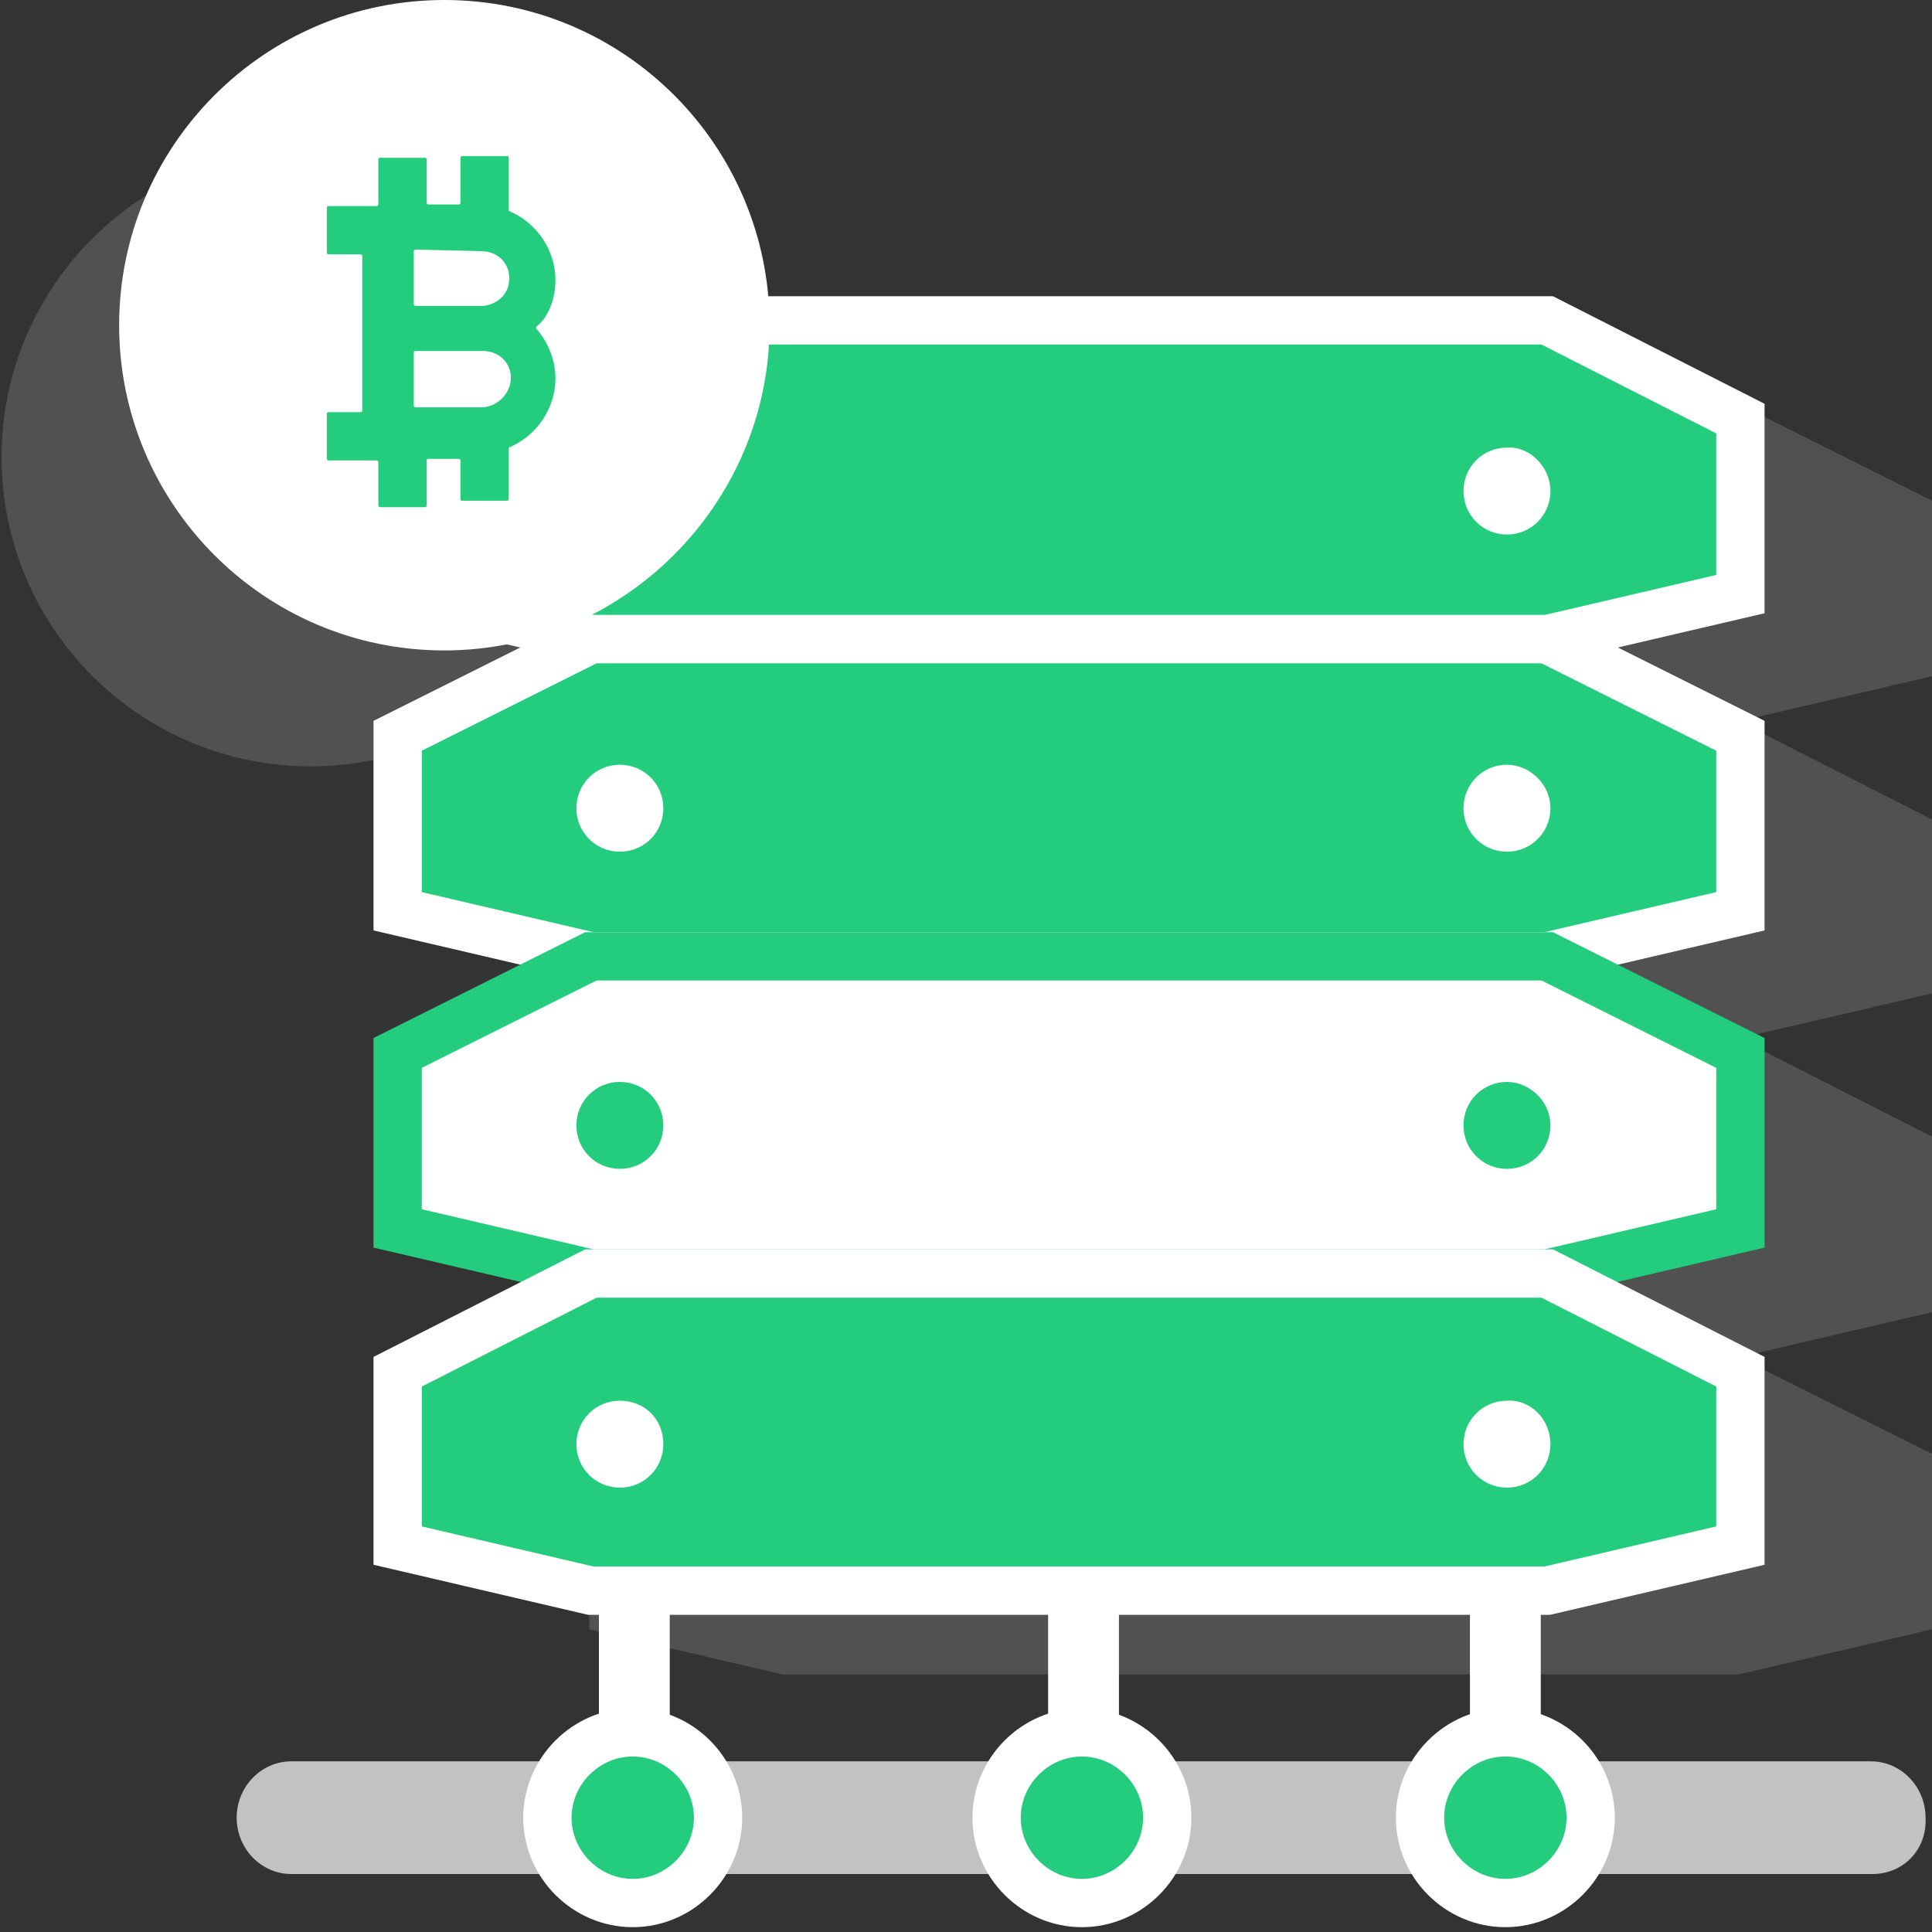 <?xml version="1.0" encoding="utf-8"?>
<!-- Generator: Adobe Illustrator 23.0.0, SVG Export Plug-In . SVG Version: 6.00 Build 0)  -->
<svg version="1.1" id="Layer_1" xmlns="http://www.w3.org/2000/svg" xmlns:xlink="http://www.w3.org/1999/xlink" x="0px" y="0px"
	 viewBox="0 0 120 120" style="enable-background:new 0 0 120 120;" xml:space="preserve">
<rect x="0" y="0" width="120" height="120" fill="#333333" stroke="none"/>
<style type="text/css">
	.icon-white-53-0{fill:#FFFFFF;}
	.icon-white-53-1{fill:#24cc7d;stroke:#FFFFFF;}
	.icon-white-53-2{fill:#FFFFFF;stroke:#24cc7d;}
	.icon-white-53-3{fill:#24cc7d;}
</style>
<polygon class="icon-white-53-0 fill-white" opacity=".15" points="108,25.1 99.4,25.1 57.1,25.1 48.6,25.1 36.6,31.1 36.6,33.5 36.6,36.4 36.6,42 48.6,44.8 36.6,50.9
	36.6,53.2 36.6,56.1 36.6,61.7 48.6,64.5 36.6,70.6 36.6,72.9 36.6,75.9 36.6,81.5 48.6,84.3 36.6,90.3 36.6,92.7 36.6,95.6
	36.6,101.2 48.6,104 57.1,104 99.4,104 108,104 120,101.2 120,95.6 120,92.7 120,90.3 108,84.3 120,81.5 120,75.9 120,72.9
	120,70.6 108,64.5 120,61.7 120,56.1 120,53.2 120,50.9 108,44.8 120,42 120,36.4 120,33.5 120,31.1 "/>
<polygon class="icon-white-53-1 fill-primary stroke-white" stroke-width="3" stroke-miterlimit="10" points="96.1,19.9 87.6,19.9 45.2,19.9 36.7,19.9 24.7,26 24.7,28.3 24.7,31.2 24.7,36.9 36.7,39.7 45.2,39.7
	87.6,39.7 96.1,39.7 108.1,36.9 108.1,31.2 108.1,28.3 108.1,26 "/>
<path class="icon-white-53-0 fill-white" d="M39.4,114L39.4,114c-1.2,0-2.2-1.1-2.2-2.5v-11.1c0-1.4,1-2.5,2.2-2.5l0,0c1.2,0,2.2,1.1,2.2,2.5v11.1
	C41.6,112.9,40.7,114,39.4,114z"/>
<path class="icon-white-53-0 fill-white" d="M67.3,114L67.3,114c-1.2,0-2.2-1.1-2.2-2.5v-11.1c0-1.4,1-2.5,2.2-2.5l0,0c1.2,0,2.2,1.1,2.2,2.5v11.1
	C69.5,112.9,68.5,114,67.3,114z"/>
<path class="icon-white-53-0 fill-white" d="M93.5,114L93.5,114c-1.2,0-2.2-1.1-2.2-2.5v-11.1c0-1.4,1-2.5,2.2-2.5l0,0c1.2,0,2.2,1.1,2.2,2.5v11.1
	C95.8,112.9,94.8,114,93.5,114z"/>
<path class="icon-white-53-0 fill-white" d="M41.2,30.5c0,1.5-1.2,2.7-2.7,2.7s-2.7-1.2-2.7-2.7s1.2-2.7,2.7-2.7C39.9,27.7,41.2,29,41.2,30.5z"/>
<path class="icon-white-53-0 fill-white" d="M96.3,30.5c0,1.5-1.2,2.7-2.7,2.7s-2.7-1.2-2.7-2.7s1.2-2.7,2.7-2.7C95,27.7,96.3,29,96.3,30.5z"/>
<polygon class="icon-white-53-1 fill-primary stroke-white" stroke-width="3" stroke-miterlimit="10" points="96.1,39.7 87.6,39.7 45.2,39.7 36.7,39.7 24.7,45.7 24.7,48.1 24.7,51 24.7,56.6 36.7,59.4 45.2,59.4
	87.6,59.4 96.1,59.4 108.1,56.6 108.1,51 108.1,48.1 108.1,45.7 "/>
<path class="icon-white-53-0 fill-white" d="M41.2,50.2c0,1.5-1.2,2.7-2.7,2.7s-2.7-1.2-2.7-2.7s1.2-2.7,2.7-2.7S41.2,48.7,41.2,50.2z"/>
<path class="icon-white-53-0 fill-white" d="M96.3,50.2c0,1.5-1.2,2.7-2.7,2.7s-2.7-1.2-2.7-2.7s1.2-2.7,2.7-2.7C95,47.5,96.3,48.7,96.3,50.2z"/>
<polygon class="icon-white-53-2 fill-white stroke-primary" stroke-width="3" stroke-miterlimit="10" points="96.1,59.4 87.6,59.4 45.2,59.4 36.7,59.4 24.7,65.4 24.7,67.8 24.7,70.7 24.7,76.3 36.7,79.1
	45.2,79.1 87.6,79.1 96.1,79.1 108.1,76.3 108.1,70.7 108.1,67.8 108.1,65.4 "/>
<path class="icon-white-53-3 fill-primary" d="M41.2,69.9c0,1.5-1.2,2.7-2.7,2.7s-2.7-1.2-2.7-2.7s1.2-2.7,2.7-2.7S41.2,68.4,41.2,69.9z"/>
<path class="icon-white-53-3 fill-primary" d="M96.3,69.9c0,1.5-1.2,2.7-2.7,2.7s-2.7-1.2-2.7-2.7s1.2-2.7,2.7-2.7C95,67.2,96.3,68.4,96.3,69.9z"/>
<polygon class="icon-white-53-1 fill-primary stroke-white" stroke-width="3" stroke-miterlimit="10" points="96.1,79.1 87.6,79.1 45.2,79.1 36.7,79.1 24.7,85.2 24.7,87.5 24.7,90.4 24.7,96 36.7,98.8 45.2,98.8
	87.6,98.8 96.1,98.8 108.1,96 108.1,90.4 108.1,87.5 108.1,85.2 "/>
<path class="icon-white-53-0 fill-white" d="M41.2,89.7c0,1.5-1.2,2.7-2.7,2.7s-2.7-1.2-2.7-2.7S37,87,38.5,87S41.2,88.1,41.2,89.7z"/>
<path class="icon-white-53-0 fill-white" d="M96.3,89.7c0,1.5-1.2,2.7-2.7,2.7s-2.7-1.2-2.7-2.7s1.2-2.7,2.7-2.7C95,86.9,96.3,88.1,96.3,89.7z"/>
<path class="icon-white-53-0 fill-white" opacity=".7" d="M116.3,116.4H18.1c-1.9,0-3.4-1.6-3.4-3.5l0,0c0-1.9,1.5-3.5,3.4-3.5h98.1c1.9,0,3.4,1.6,3.4,3.5l0,0
	C119.7,114.9,118.2,116.4,116.3,116.4z"/>
<path class="icon-white-53-1 fill-primary stroke-white" stroke-width="3" stroke-miterlimit="10" d="M44.6,112.9c0,2.9-2.4,5.3-5.3,5.3s-5.3-2.4-5.3-5.3s2.4-5.3,5.3-5.3S44.6,110,44.6,112.9z"/>
<path class="icon-white-53-1 fill-primary stroke-white" stroke-width="3" stroke-miterlimit="10" d="M72.5,112.9c0,2.9-2.4,5.3-5.3,5.3s-5.3-2.4-5.3-5.3s2.4-5.3,5.3-5.3S72.5,110,72.5,112.9z"/>
<path class="icon-white-53-1 fill-primary stroke-white" stroke-width="3" stroke-miterlimit="10" d="M98.8,112.9c0,2.9-2.4,5.3-5.3,5.3s-5.3-2.4-5.3-5.3s2.4-5.3,5.3-5.3S98.8,110,98.8,112.9z"/>
<path class="icon-white-53-0 fill-white" opacity=".15" d="M19.3,9.2c10.6,0,19.2,8.6,19.2,19.2s-8.6,19.2-19.2,19.2S0.1,39,0.1,28.4S8.7,9.2,19.3,9.2z"/>
<path class="icon-white-53-0 fill-white" d="M27.6,0c11.2,0,20.2,9.1,20.2,20.2s-9.1,20.2-20.2,20.2c-11.2,0-20.2-9.1-20.2-20.2S16.4,0,27.6,0z"/>
<path class="icon-white-53-3 fill-primary" d="M34.5,17.4c0-1.9-1.2-3.6-2.9-4.3c0,0,0,0,0-0.1c0-0.2,0-2.8,0-3.2c0,0,0-0.1-0.1-0.1h-2.8c0,0-0.1,0-0.1,0.1
	v2.8c0,0,0,0.1-0.1,0.1h-1.9c0,0-0.1,0-0.1-0.1V9.9c0,0,0-0.1-0.1-0.1h-2.8c0,0-0.1,0-0.1,0.1v2.8c0,0,0,0.1-0.1,0.1h-3
	c0,0-0.1,0-0.1,0.1v2.8c0,0,0,0.1,0.1,0.1h2c0,0,0.1,0,0.1,0.1v9.6c0,0,0,0.1-0.1,0.1h-2c0,0-0.1,0-0.1,0.1v2.8c0,0,0,0.1,0.1,0.1h3
	c0,0,0.1,0,0.1,0.1v2.7c0,0,0,0.1,0.1,0.1h2.8c0,0,0.1,0,0.1-0.1v-2.8c0,0,0-0.1,0.1-0.1h1.9c0,0,0.1,0,0.1,0.1V31
	c0,0,0,0.1,0.1,0.1h2.8c0,0,0.1,0,0.1-0.1v-3.1v-0.1c1.7-0.7,2.9-2.4,2.9-4.3c0-1.2-0.5-2.3-1.2-3.1v-0.1
	C34.1,19.7,34.5,18.5,34.5,17.4z M29.9,15.6c1.1,0,1.9,0.9,1.7,2c-0.1,0.8-0.9,1.4-1.7,1.4h-4c-0.1,0-0.2,0-0.2-0.1v-3.3
	c0,0,0-0.1,0.1-0.1L29.9,15.6z M29.9,25.3h-4c-0.1,0-0.2,0-0.2-0.1v-3.3c0,0,0-0.1,0.1-0.1H30c1.1,0,1.9,0.9,1.7,2
	C31.5,24.7,30.7,25.3,29.9,25.3z"/>
</svg>
